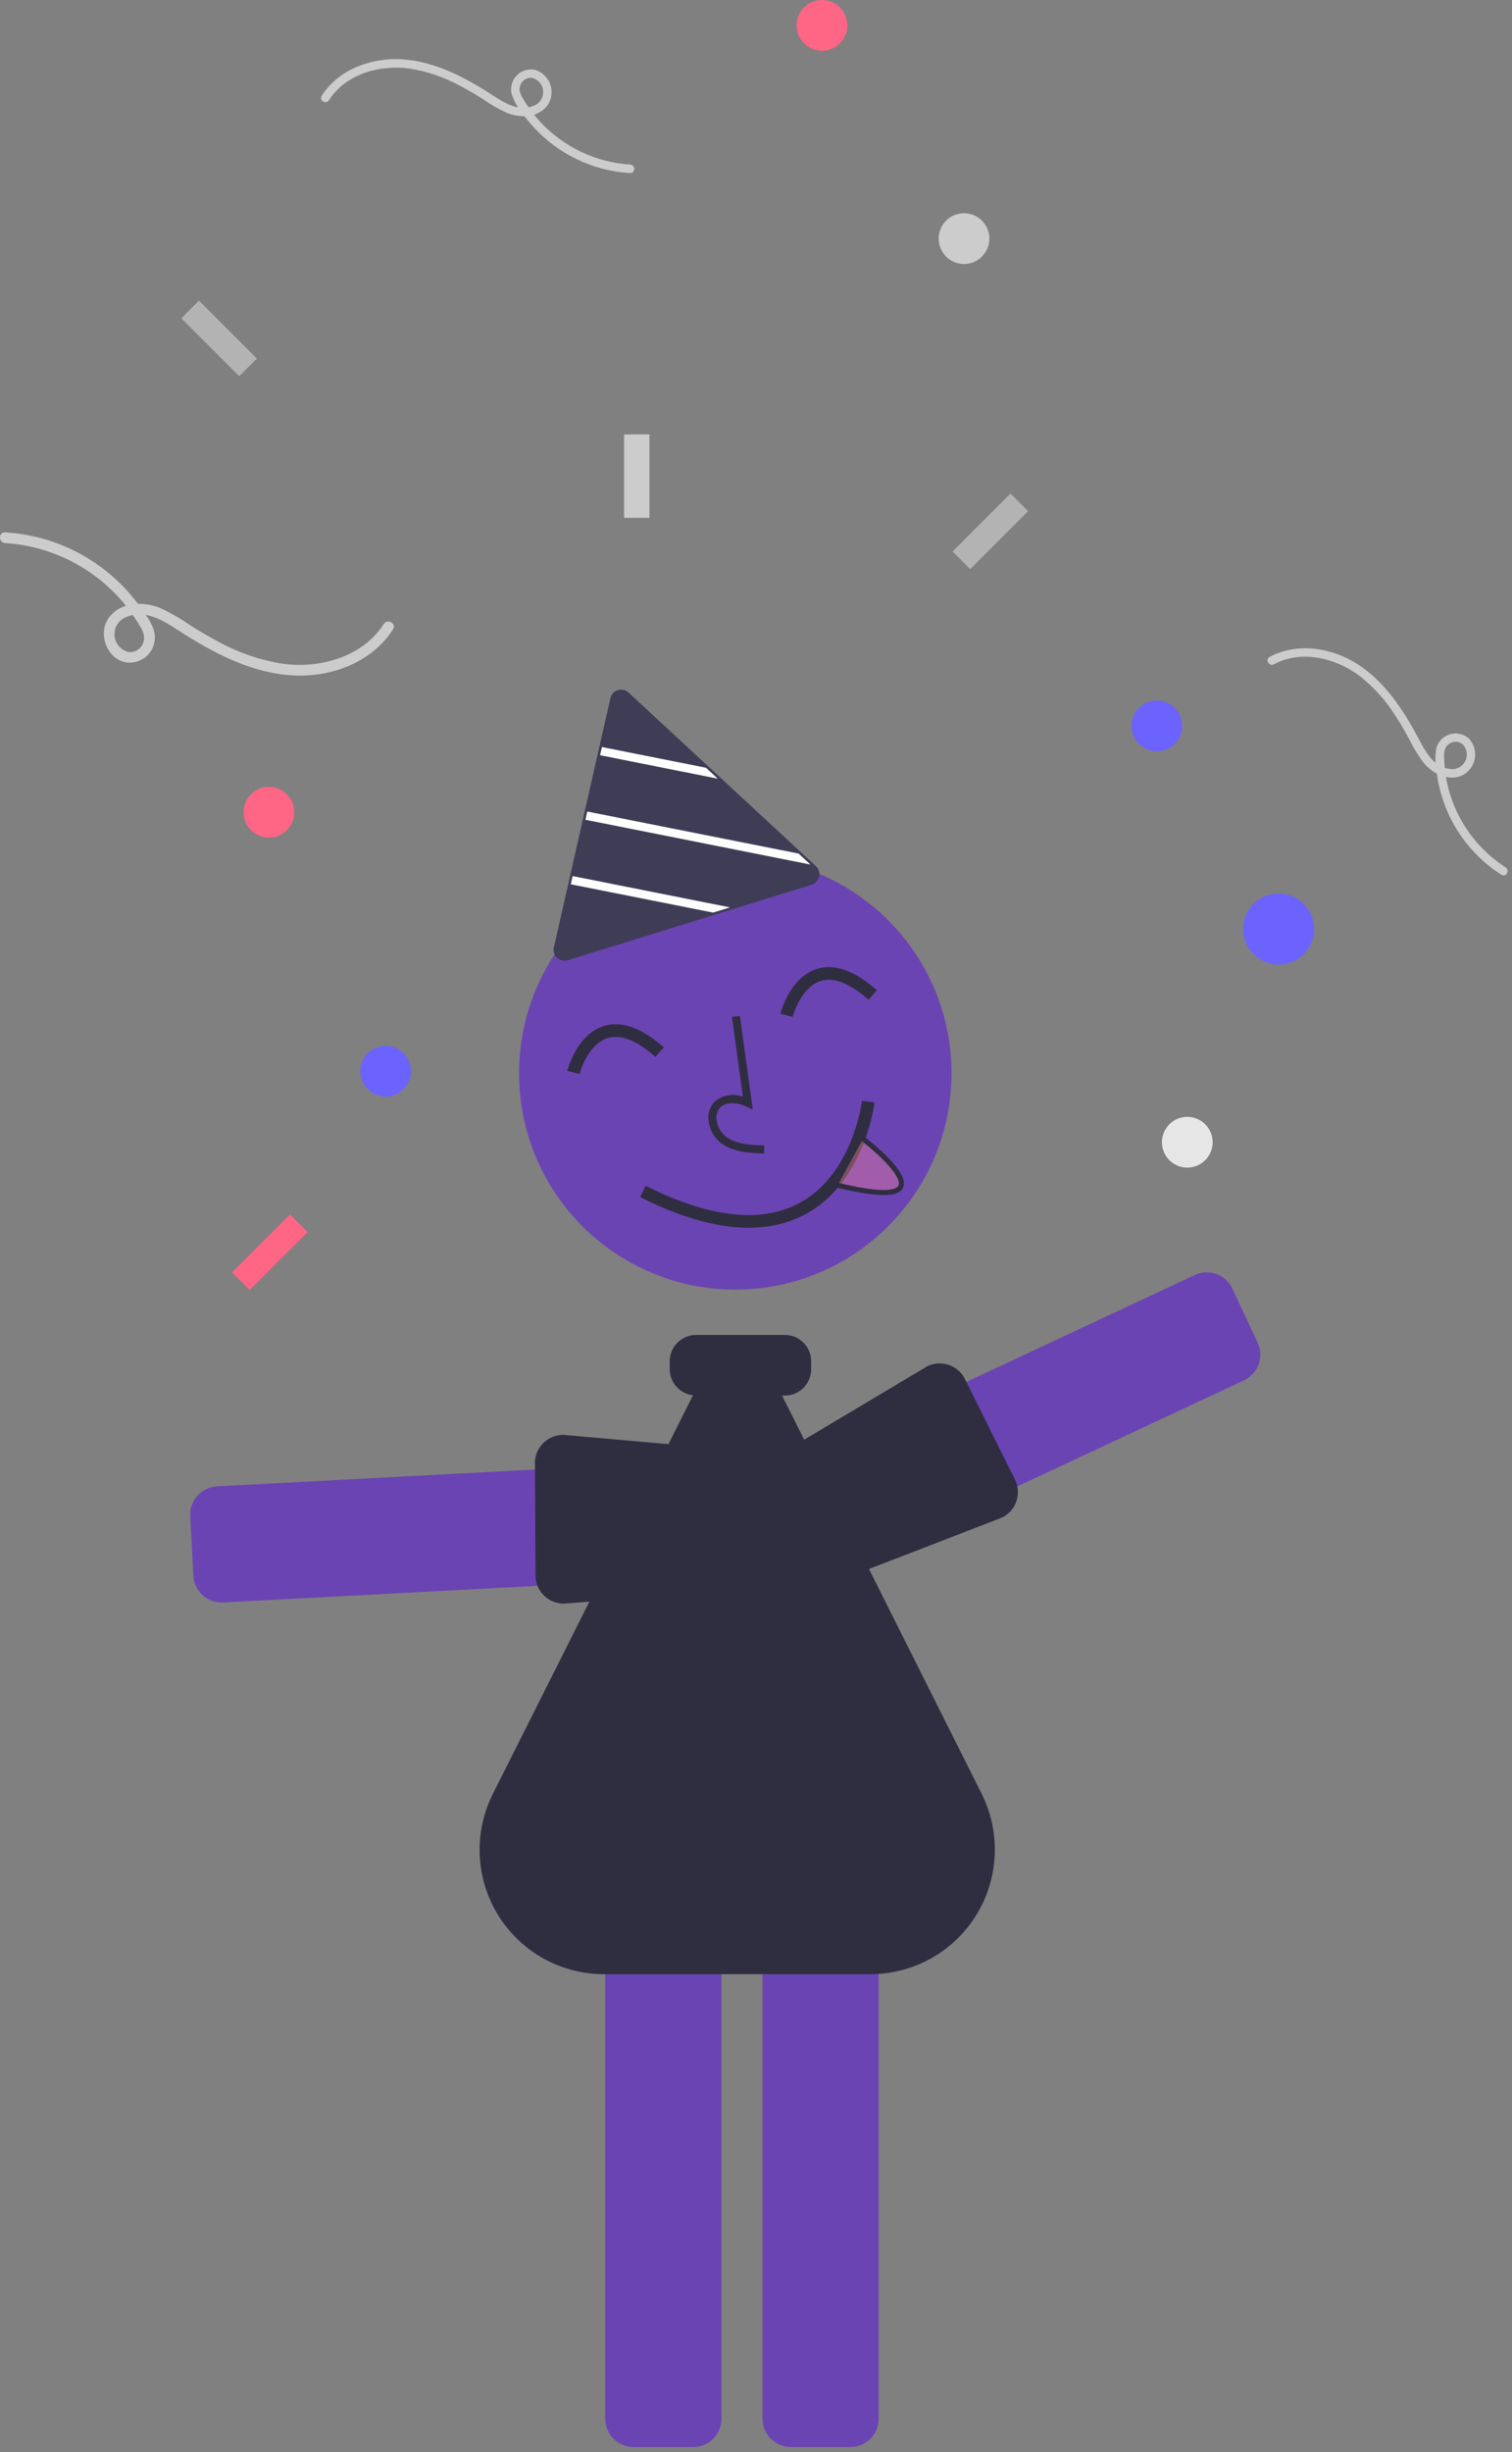 <svg width="298" height="483" viewBox="0 0 298 483" fill="none" xmlns="http://www.w3.org/2000/svg">
<rect x="0" y="0" width="298" height="483" fill="#808080" stroke="none"/>
<g clip-path="url(#clip0_1_2)">
<path d="M144.92 254.031C168.456 254.031 187.536 234.952 187.536 211.415C187.536 187.879 168.456 168.799 144.92 168.799C121.384 168.799 102.304 187.879 102.304 211.415C102.304 234.952 121.384 254.031 144.92 254.031Z" fill="#6B44B3"/>
<path d="M41.273 315.113C40.37 314.68 39.6 314.012 39.045 313.179C38.489 312.347 38.167 311.38 38.113 310.38L37.493 298.644C37.417 297.168 37.929 295.722 38.918 294.624C39.906 293.525 41.29 292.863 42.766 292.784L140.582 287.616C142.058 287.54 143.504 288.052 144.603 289.04C145.701 290.029 146.363 291.413 146.442 292.888L147.062 304.625C147.139 306.1 146.627 307.546 145.638 308.645C144.65 309.743 143.266 310.405 141.79 310.485L43.974 315.652C43.042 315.703 42.114 315.517 41.273 315.113Z" fill="#6B44B3"/>
<path d="M108.704 315.343C107.752 314.882 106.95 314.162 106.391 313.265C105.833 312.367 105.54 311.33 105.547 310.273L105.431 288.176C105.436 287.444 105.586 286.72 105.871 286.045C106.157 285.37 106.572 284.759 107.094 284.245C107.616 283.731 108.234 283.325 108.913 283.05C109.592 282.776 110.319 282.637 111.051 282.644L155.675 286.578C156.856 286.585 158.347 288.415 159.546 289.884C159.922 290.345 160.247 290.743 160.484 290.984C160.588 291.09 160.687 291.2 160.781 291.312C161.634 292.327 162.096 293.614 162.084 294.94L161.986 306.691C161.972 308.169 161.372 309.581 160.319 310.617C159.265 311.653 157.844 312.23 156.366 312.219L111.109 315.892C110.276 315.889 109.455 315.702 108.704 315.343Z" fill="#2F2E41"/>
<path d="M136.612 482.027H124.86C123.382 482.025 121.965 481.437 120.92 480.392C119.875 479.348 119.288 477.931 119.286 476.453V376.907C119.288 375.43 119.875 374.013 120.92 372.968C121.965 371.923 123.382 371.335 124.86 371.333H136.612C138.09 371.335 139.507 371.923 140.552 372.968C141.597 374.013 142.185 375.43 142.186 376.907V476.453C142.185 477.931 141.597 479.348 140.552 480.392C139.507 481.437 138.09 482.025 136.612 482.027Z" fill="#6B44B3"/>
<path d="M167.612 482.027H155.86C154.382 482.025 152.965 481.437 151.92 480.392C150.875 479.348 150.288 477.931 150.286 476.453V376.907C150.288 375.43 150.875 374.013 151.92 372.968C152.965 371.923 154.382 371.335 155.86 371.333H167.612C169.09 371.335 170.507 371.923 171.552 372.968C172.597 374.013 173.185 375.43 173.186 376.907V476.453C173.185 477.931 172.597 479.348 171.552 480.392C170.507 481.437 169.09 482.025 167.612 482.027Z" fill="#6B44B3"/>
<path d="M150.593 227.21L150.637 225.618C147.674 225.535 145.062 225.349 143.1 223.916C142.543 223.486 142.086 222.941 141.759 222.319C141.431 221.697 141.242 221.012 141.204 220.31C141.169 219.881 141.234 219.45 141.393 219.05C141.552 218.65 141.802 218.293 142.121 218.005C143.424 216.905 145.521 217.261 147.049 217.961L148.367 218.566L145.84 200.1L144.262 200.316L146.411 216.024C145.531 215.697 144.584 215.596 143.655 215.73C142.726 215.863 141.846 216.227 141.094 216.789C140.588 217.23 140.191 217.783 139.934 218.404C139.677 219.024 139.567 219.696 139.612 220.366C139.659 221.309 139.911 222.23 140.351 223.066C140.791 223.901 141.409 224.63 142.16 225.202C144.682 227.045 147.959 227.136 150.593 227.21Z" fill="#2F2E41"/>
<path d="M193.472 353.339L154.137 274.901H154.692C156.064 274.899 157.38 274.353 158.35 273.383C159.32 272.413 159.866 271.097 159.868 269.725V268.132C159.866 266.76 159.32 265.444 158.35 264.474C157.38 263.504 156.064 262.958 154.692 262.956H137.174C135.801 262.958 134.486 263.504 133.516 264.474C132.545 265.444 131.999 266.76 131.998 268.132V269.725C132.002 270.991 132.471 272.211 133.315 273.154C134.16 274.097 135.321 274.697 136.579 274.84L97.131 353.382C95.255 357.117 94.366 361.27 94.548 365.446C94.73 369.622 95.978 373.682 98.172 377.239C100.367 380.797 103.435 383.734 107.085 385.771C110.734 387.808 114.845 388.878 119.025 388.878H171.536C175.722 388.878 179.837 387.807 183.492 385.768C187.147 383.729 190.22 380.789 192.418 377.227C194.616 373.666 195.867 369.601 196.051 365.42C196.236 361.239 195.348 357.08 193.472 353.339Z" fill="#2F2E41"/>
<path d="M146.761 292.653L235.487 251.152C236.826 250.527 238.359 250.459 239.748 250.963C241.137 251.466 242.27 252.501 242.898 253.839L247.877 264.484C248.501 265.823 248.569 267.356 248.066 268.745C247.562 270.134 246.528 271.267 245.19 271.895L156.463 313.396C155.124 314.021 153.591 314.089 152.202 313.585C150.813 313.081 149.68 312.047 149.053 310.709L144.073 300.063C143.762 299.401 143.584 298.683 143.552 297.952C143.52 297.22 143.633 296.49 143.885 295.802C144.081 295.257 144.362 294.746 144.715 294.287C145.257 293.587 145.958 293.026 146.761 292.653Z" fill="#6B44B3"/>
<path d="M143.718 292.397L182.781 269.113C184.113 268.474 185.643 268.389 187.037 268.877C188.431 269.365 189.575 270.386 190.218 271.716L200.069 291.507C200.387 292.169 200.572 292.887 200.612 293.621C200.651 294.354 200.546 295.088 200.301 295.781C200.056 296.474 199.676 297.111 199.184 297.656C198.692 298.201 198.096 298.644 197.432 298.958L155.704 315.078C154.611 315.603 152.466 314.62 150.742 313.829C150.202 313.581 149.735 313.367 149.416 313.256C149.275 313.206 149.138 313.152 149.004 313.093C147.791 312.557 146.81 311.606 146.236 310.41L141.142 299.82C140.694 298.886 140.514 297.846 140.622 296.816C140.73 295.786 141.123 294.806 141.756 293.986C142.277 293.31 142.949 292.766 143.718 292.397Z" fill="#2F2E41"/>
<path d="M111.261 189.25C110.691 189.248 110.144 189.021 109.741 188.617C109.338 188.214 109.111 187.668 109.11 187.098C109.107 186.928 109.126 186.759 109.166 186.595L120.305 137.531C120.39 137.162 120.569 136.821 120.827 136.543C121.084 136.265 121.41 136.059 121.772 135.946C122.134 135.834 122.519 135.818 122.889 135.901C123.259 135.984 123.6 136.163 123.879 136.419L160.808 170.616C161.085 170.873 161.291 171.199 161.403 171.561C161.515 171.923 161.53 172.308 161.447 172.678C161.364 173.047 161.185 173.389 160.929 173.667C160.673 173.946 160.348 174.153 159.986 174.267L111.908 189.153C111.698 189.217 111.48 189.25 111.261 189.25Z" fill="#3F3D56"/>
<path d="M141.465 153.383L118.269 148.767L118.634 147.156L139.141 151.233L141.465 153.383Z" fill="white"/>
<path d="M159.73 170.303L115.38 161.478L115.745 159.859L157.405 168.144L159.73 170.303Z" fill="white"/>
<path d="M143.864 178.738L140.535 179.767L112.499 174.188L112.864 172.569L143.864 178.738Z" fill="white"/>
<path d="M252 190C255.866 190 259 186.866 259 183C259 179.134 255.866 176 252 176C248.134 176 245 179.134 245 183C245 186.866 248.134 190 252 190Z" fill="#6C63FF"/>
<path d="M162 10C164.761 10 167 7.761 167 5C167 2.239 164.761 0 162 0C159.239 0 157 2.239 157 5C157 7.761 159.239 10 162 10Z" fill="#FF6584"/>
<path d="M53 165C55.761 165 58 162.761 58 160C58 157.239 55.761 155 53 155C50.239 155 48 157.239 48 160C48 162.761 50.239 165 53 165Z" fill="#FF6584"/>
<path d="M228 148C230.761 148 233 145.761 233 143C233 140.239 230.761 138 228 138C225.239 138 223 140.239 223 143C223 145.761 225.239 148 228 148Z" fill="#6C63FF"/>
<path d="M76 216C78.761 216 81 213.761 81 211C81 208.239 78.761 206 76 206C73.239 206 71 208.239 71 211C71 213.761 73.239 216 76 216Z" fill="#6C63FF"/>
<path d="M234 230C236.761 230 239 227.761 239 225C239 222.239 236.761 220 234 220C231.239 220 229 222.239 229 225C229 227.761 231.239 230 234 230Z" fill="#E6E6E6"/>
<path d="M190 52C192.761 52 195 49.761 195 47C195 44.239 192.761 42 190 42C187.239 42 185 44.239 185 47C185 49.761 187.239 52 190 52Z" fill="#CCCCCC"/>
<path d="M1.017 106.977C6.252 107.307 11.335 108.872 15.848 111.546C20.362 114.219 24.178 117.925 26.983 122.357C27.769 123.614 28.795 124.995 28.251 126.542C28.061 127.135 27.676 127.646 27.158 127.992C26.64 128.338 26.021 128.498 25.4 128.446C24.627 128.279 23.929 127.863 23.416 127.261C22.902 126.659 22.601 125.904 22.559 125.114C22.516 124.324 22.735 123.542 23.181 122.888C23.628 122.235 24.277 121.746 25.028 121.498C28.659 119.949 32.323 122.343 35.28 124.253C42.02 128.606 49.433 132.543 57.599 133.039C65.155 133.498 73.258 130.535 77.461 123.983C78.196 122.837 76.37 121.777 75.639 122.918C71.471 129.416 63.044 131.75 55.718 130.746C51.352 130.057 47.136 128.626 43.254 126.514C41.24 125.469 39.287 124.31 37.373 123.093C35.552 121.822 33.622 120.716 31.606 119.786C28.243 118.405 23.791 118.513 21.442 121.693C19.25 124.661 20.944 129.601 24.609 130.435C25.413 130.594 26.244 130.55 27.027 130.309C27.811 130.067 28.521 129.635 29.096 129.051C29.672 128.467 30.093 127.749 30.322 126.962C30.552 126.176 30.582 125.344 30.411 124.543C30.046 122.795 28.73 121.085 27.711 119.657C24.651 115.352 20.664 111.789 16.044 109.229C11.424 106.669 6.289 105.179 1.017 104.867C-0.341 104.8 -0.337 106.91 1.017 106.977Z" fill="#CCCCCC"/>
<path d="M296.728 170.848C293.22 168.589 290.297 165.531 288.199 161.925C286.101 158.319 284.887 154.267 284.657 150.101C284.598 148.923 284.421 147.566 285.398 146.703C285.76 146.364 286.226 146.159 286.719 146.119C287.213 146.08 287.705 146.209 288.116 146.486C288.589 146.901 288.912 147.461 289.035 148.078C289.158 148.695 289.075 149.336 288.798 149.901C288.521 150.466 288.066 150.924 287.503 151.205C286.94 151.486 286.3 151.574 285.681 151.455C282.559 151.123 280.943 148.041 279.629 145.568C276.636 139.932 273.014 134.325 267.534 130.814C262.465 127.567 255.689 126.484 250.23 129.405C249.275 129.916 250.133 131.36 251.083 130.851C256.497 127.954 263.253 129.599 267.952 133.136C270.717 135.307 273.09 137.935 274.968 140.907C275.962 142.413 276.869 143.975 277.726 145.562C278.498 147.151 279.409 148.667 280.45 150.094C282.25 152.357 285.384 154.008 288.248 152.71C288.886 152.379 289.438 151.904 289.86 151.322C290.282 150.741 290.562 150.068 290.677 149.359C290.793 148.65 290.741 147.923 290.525 147.238C290.31 146.552 289.937 145.926 289.437 145.411C288.94 144.989 288.346 144.697 287.708 144.561C287.071 144.425 286.409 144.45 285.784 144.633C285.158 144.815 284.587 145.15 284.123 145.608C283.658 146.065 283.315 146.631 283.123 147.254C282.828 148.718 282.822 150.227 283.104 151.694C283.561 155.869 284.948 159.89 287.165 163.458C289.381 167.027 292.37 170.053 295.911 172.313C296.827 172.886 297.643 171.419 296.728 170.848Z" fill="#CCCCCC"/>
<path d="M124.191 32.406C120.027 32.143 115.985 30.898 112.395 28.771C108.805 26.645 105.77 23.698 103.539 20.172C102.914 19.173 102.098 18.075 102.531 16.844C102.682 16.373 102.988 15.966 103.4 15.691C103.812 15.416 104.304 15.289 104.798 15.33C105.413 15.463 105.968 15.794 106.376 16.273C106.785 16.752 107.024 17.352 107.058 17.98C107.092 18.608 106.918 19.231 106.563 19.75C106.208 20.27 105.692 20.659 105.094 20.856C102.206 22.088 99.292 20.184 96.94 18.665C91.579 15.203 85.684 12.072 79.188 11.677C73.179 11.312 66.734 13.668 63.392 18.88C62.807 19.792 64.259 20.634 64.841 19.727C68.156 14.558 74.858 12.702 80.685 13.501C84.157 14.049 87.51 15.187 90.598 16.867C92.2 17.698 93.753 18.619 95.275 19.588C96.723 20.598 98.258 21.478 99.862 22.218C102.537 23.316 106.078 23.23 107.946 20.701C108.343 20.101 108.593 19.417 108.678 18.704C108.763 17.99 108.679 17.267 108.435 16.591C108.19 15.915 107.79 15.306 107.268 14.813C106.746 14.319 106.115 13.954 105.427 13.748C104.788 13.622 104.127 13.656 103.504 13.849C102.881 14.041 102.315 14.385 101.858 14.849C101.401 15.313 101.066 15.884 100.883 16.51C100.701 17.136 100.676 17.797 100.812 18.434C101.269 19.857 101.998 21.177 102.96 22.32C105.394 25.744 108.565 28.578 112.239 30.614C115.914 32.65 119.998 33.836 124.191 34.084C125.271 34.137 125.268 32.459 124.191 32.406Z" fill="#CCCCCC"/>
<path d="M128 85.571H123V102H128V85.571Z" fill="#CCCCCC"/>
<path d="M47.157 74.107L50.632 70.632L39.214 59.214L35.739 62.689L47.157 74.107Z" fill="#B3B3B3"/>
<path d="M187.739 108.632L191.214 112.107L202.632 100.689L199.157 97.214L187.739 108.632Z" fill="#B3B3B3"/>
<path d="M45.739 250.632L49.214 254.107L60.632 242.689L57.157 239.214L45.739 250.632Z" fill="#FF6584"/>
<path d="M155 200C155 200 159 184.5 172 196" stroke="#2F2E41" stroke-width="2.5"/>
<path d="M171.115 217C171.115 217 166.821 254.848 126.692 234.686" stroke="#2F2E41" stroke-width="2.5"/>
<path d="M113 211.247C113 211.247 117 195.747 130 207.247" stroke="#2F2E41" stroke-width="2.5"/>
<path d="M164.611 233.355C190.656 239.812 169.691 224.017 169.691 224.017L164.611 233.355Z" fill="#F8849B" fill-opacity="0.39" stroke="#2F2E41"/>
</g>
<defs>
<clipPath id="clip0_1_2">
<rect width="297.128" height="482.027" fill="white"/>
</clipPath>
</defs>
</svg>
